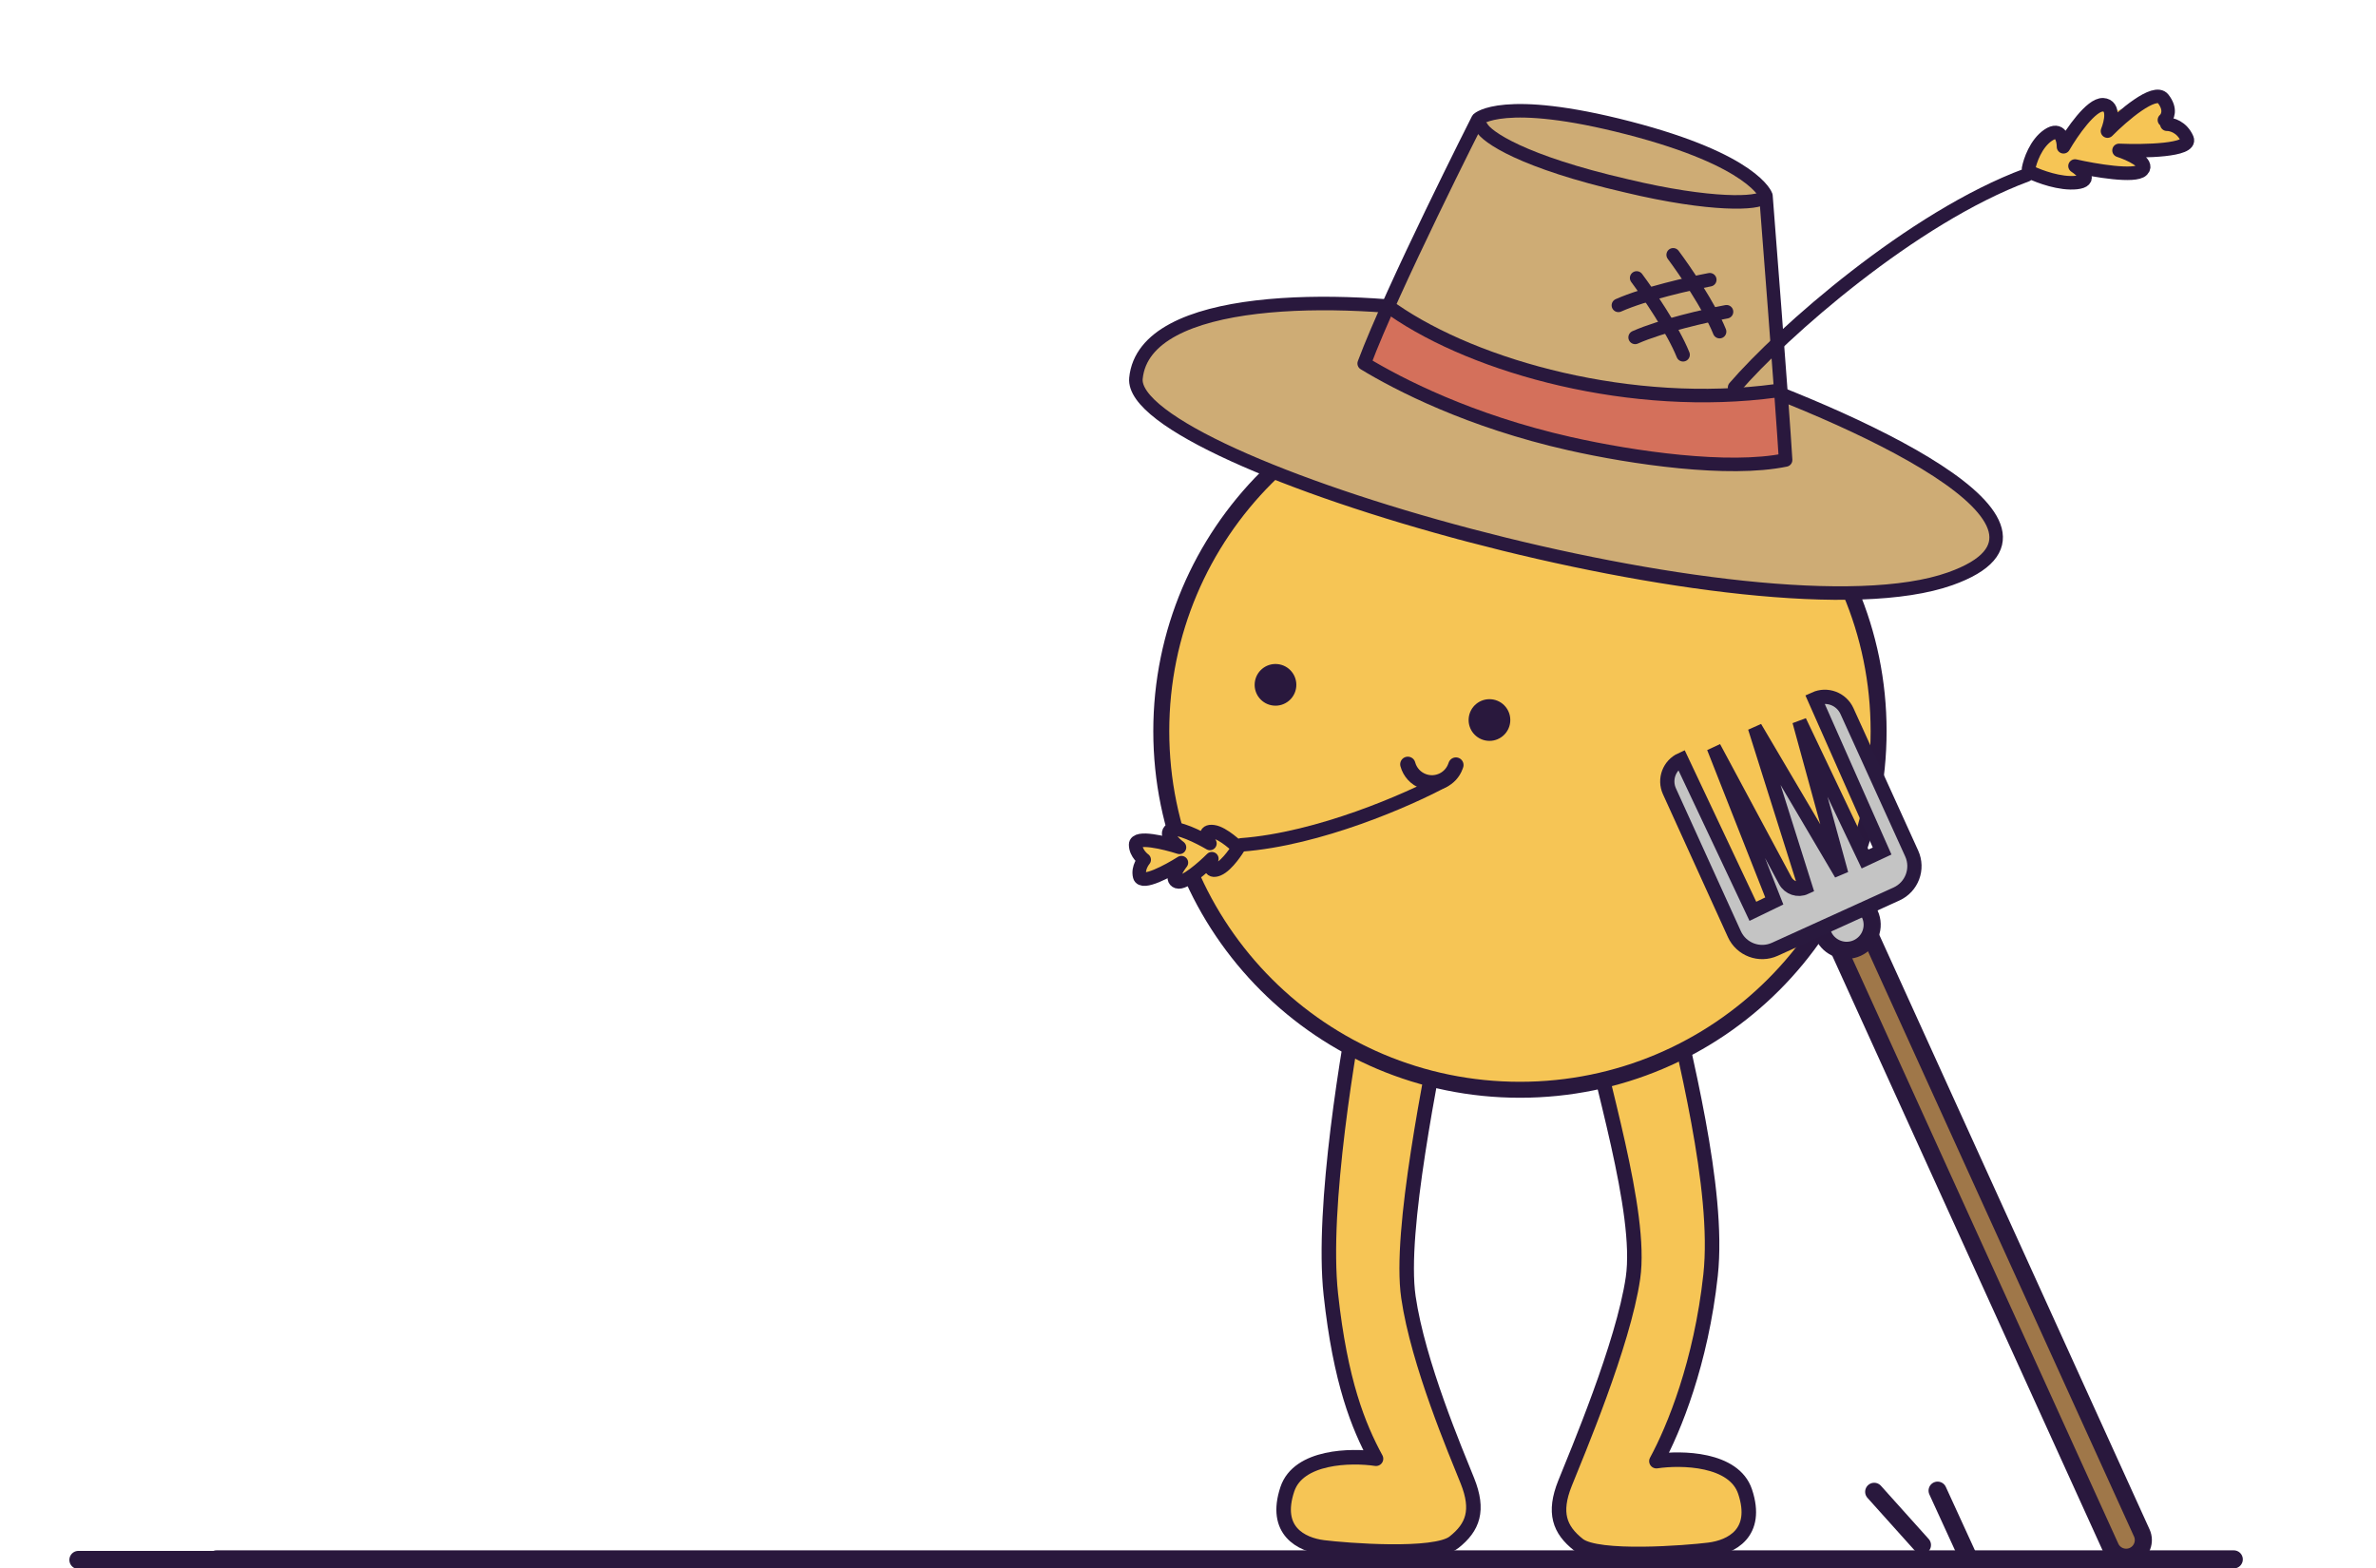 <svg xmlns="http://www.w3.org/2000/svg" viewBox="0 0 500 330" width="500" height="330" preserveAspectRatio="xMidYMid meet" style="width: 100%; height: 100%; transform: translate3d(0px, 0px, 0px);"><defs><clipPath id="__lottie_element_424"><rect width="500" height="330" x="0" y="0"/></clipPath></defs><g clip-path="url(#__lottie_element_424)"><g transform="matrix(1,0,0,1,264.936,198.008)" opacity="1" style="display: block;"><g opacity="1" transform="matrix(1,0,0,1,24.698,66.402)"><path fill="rgb(246,197,85)" fill-opacity="1" d=" M-9.574,8.004 C-11.58,-10.422 -5.837,-44.104 -3.117,-58.098 C-3.117,-58.098 12.044,-63.345 12.044,-63.345 C12.044,-63.345 14.377,-53.434 14.377,-53.434 C11.656,-38.079 4.717,-5.371 6.751,8.587 C8.785,22.546 16.699,41.082 19.171,47.259 C21.642,53.437 20.343,57.021 16.327,60.183 C12.31,63.345 -6.483,61.836 -11.148,61.253 C-15.812,60.67 -21.642,57.755 -18.727,49.009 C-16.395,42.012 -5.317,41.817 -0.07,42.595 C-3.763,35.792 -7.569,26.43 -9.574,8.004z"/></g><g opacity="1" transform="matrix(1,0,0,1,24.698,66.402)"><path stroke-linecap="round" stroke-linejoin="round" fill-opacity="0" stroke="rgb(41,24,61)" stroke-opacity="1" stroke-width="3.056" d=" M-9.574,8.004 C-11.58,-10.422 -5.837,-44.104 -3.117,-58.098 C-3.117,-58.098 12.044,-63.345 12.044,-63.345 C12.044,-63.345 14.377,-53.434 14.377,-53.434 C11.656,-38.079 4.717,-5.371 6.751,8.587 C8.785,22.546 16.699,41.082 19.171,47.259 C21.642,53.437 20.343,57.021 16.327,60.183 C12.31,63.345 -6.483,61.836 -11.148,61.253 C-15.812,60.67 -21.642,57.755 -18.727,49.009 C-16.395,42.012 -5.317,41.817 -0.07,42.595 C-3.763,35.792 -7.569,26.43 -9.574,8.004z"/></g></g><g transform="matrix(1,0,0,1,323.807,198.606)" opacity="1" style="display: block;"><g opacity="1" transform="matrix(1,0,0,1,24.699,66.357)"><path fill="rgb(246,197,85)" fill-opacity="1" d=" M11.462,3.412 C13.468,-15.014 5.503,-44.059 2.783,-58.053 C2.783,-58.053 -12.377,-63.3 -12.377,-63.3 C-12.377,-63.3 -14.709,-53.389 -14.709,-53.389 C-11.988,-38.035 -2.83,-9.964 -4.864,3.995 C-6.897,17.954 -16.702,41.038 -19.173,47.215 C-21.643,53.392 -20.346,56.977 -16.329,60.139 C-12.311,63.301 6.482,61.793 11.147,61.21 C15.812,60.627 21.642,57.71 18.727,48.964 C16.394,41.967 5.315,41.773 0.067,42.55 C3.761,35.748 9.457,21.838 11.462,3.412z"/></g><g opacity="1" transform="matrix(1,0,0,1,24.699,66.357)"><path stroke-linecap="round" stroke-linejoin="round" fill-opacity="0" stroke="rgb(41,24,61)" stroke-opacity="1" stroke-width="3.056" d=" M11.462,3.412 C13.468,-15.014 5.503,-44.059 2.783,-58.053 C2.783,-58.053 -12.377,-63.3 -12.377,-63.3 C-12.377,-63.3 -14.709,-53.389 -14.709,-53.389 C-11.988,-38.035 -2.83,-9.964 -4.864,3.995 C-6.897,17.954 -16.702,41.038 -19.173,47.215 C-21.643,53.392 -20.346,56.977 -16.329,60.139 C-12.311,63.301 6.482,61.793 11.147,61.21 C15.812,60.627 21.642,57.71 18.727,48.964 C16.394,41.967 5.315,41.773 0.067,42.55 C3.761,35.748 9.457,21.838 11.462,3.412z"/></g></g><g transform="matrix(1,0,0,1,238.127,70.947)" opacity="1" style="display: block;"><g opacity="1" transform="matrix(1,0,0,1,82.552,82.553)"><path fill="rgb(246,197,85)" fill-opacity="1" d=" M15.137,-73.944 C55.975,-65.584 82.302,-25.702 73.943,15.135 C65.582,55.973 25.701,82.302 -15.135,73.941 C-55.973,65.582 -82.303,25.7 -73.943,-15.137 C-65.584,-55.975 -25.7,-82.303 15.137,-73.944z"/></g><g opacity="1" transform="matrix(1,0,0,1,81.727,82.929)"><path stroke-linecap="round" stroke-linejoin="round" fill-opacity="0" stroke="rgb(41,24,61)" stroke-opacity="1" stroke-width="3.36" d=" M-0.001,-75.477 C41.684,-75.477 75.477,-41.684 75.477,0 C75.477,41.685 41.684,75.477 -0.001,75.477 C-41.685,75.477 -75.477,41.685 -75.477,0 C-75.477,-41.684 -41.685,-75.477 -0.001,-75.477z"/></g></g><g transform="matrix(0.99,-0.139,0.139,0.99,345.661,149.1)" opacity="1" style="display: block;"><g opacity="1" transform="matrix(1,0,0,1,56.901,121.287)"><path fill="rgb(159,119,73)" fill-opacity="1" d=" M-20.584,-69.706 C-20.584,-69.706 -20.584,-69.706 -20.584,-69.706 C-18.668,-70.272 -16.656,-69.177 -16.091,-67.262 C-16.091,-67.262 23.028,65.212 23.028,65.212 C23.594,67.128 22.5,69.14 20.584,69.706 C18.668,70.271 16.656,69.177 16.091,67.261 C16.091,67.261 -23.028,-65.213 -23.028,-65.213 C-23.594,-67.129 -22.499,-69.14 -20.584,-69.706z"/></g><g opacity="1" transform="matrix(1,0,0,1,56.901,121.287)"><path stroke-linecap="round" stroke-linejoin="round" fill-opacity="0" stroke="rgb(41,24,61)" stroke-opacity="1" stroke-width="3.6" d=" M-20.584,-69.706 C-20.584,-69.706 -20.584,-69.706 -20.584,-69.706 C-18.668,-70.272 -16.656,-69.177 -16.091,-67.262 C-16.091,-67.262 23.028,65.212 23.028,65.212 C23.594,67.128 22.5,69.14 20.584,69.706 C18.668,70.271 16.656,69.177 16.091,67.261 C16.091,67.261 -23.028,-65.213 -23.028,-65.213 C-23.594,-67.129 -22.499,-69.14 -20.584,-69.706z"/></g><g opacity="1" transform="matrix(1,0,0,1,36.162,50.931)"><path fill="rgb(196,196,196)" fill-opacity="1" d=" M-1.564,-5.296 C-1.564,-5.296 -1.564,-5.296 -1.564,-5.296 C1.284,-6.137 4.274,-4.51 5.115,-1.662 C5.115,-1.662 5.197,-1.383 5.197,-1.383 C6.039,1.464 4.412,4.454 1.563,5.295 C-1.285,6.136 -4.275,4.509 -5.116,1.661 C-5.116,1.661 -5.198,1.383 -5.198,1.383 C-6.039,-1.465 -4.412,-4.455 -1.564,-5.296z"/></g><g opacity="1" transform="matrix(1,0,0,1,36.162,50.931)"><path stroke-linecap="round" stroke-linejoin="round" fill-opacity="0" stroke="rgb(41,24,61)" stroke-opacity="1" stroke-width="3.6" d=" M-1.564,-5.296 C-1.564,-5.296 -1.564,-5.296 -1.564,-5.296 C1.284,-6.137 4.274,-4.51 5.115,-1.662 C5.115,-1.662 5.197,-1.383 5.197,-1.383 C6.039,1.464 4.412,4.454 1.563,5.295 C-1.285,6.136 -4.275,4.509 -5.116,1.661 C-5.116,1.661 -5.198,1.383 -5.198,1.383 C-6.039,-1.465 -4.412,-4.455 -1.564,-5.296z"/></g><g opacity="1" transform="matrix(1,0,0,1,27.623,28.678)"><path fill="rgb(196,196,196)" fill-opacity="1" d=" M-24.448,-10.621 C-25.235,-13.283 -23.715,-16.079 -21.052,-16.865 C-21.052,-16.865 -10.569,16.845 -10.569,16.845 C-10.569,16.845 -5.802,15.311 -5.802,15.311 C-5.802,15.311 -13.918,-18.46 -13.918,-18.46 C-13.918,-18.46 -2.918,11.406 -2.918,11.406 C-2.322,13.023 -0.568,13.895 1.081,13.393 C1.081,13.393 -4.757,-21.405 -4.757,-21.405 C-4.757,-21.405 8.953,11.631 8.953,11.631 C8.953,11.631 4.698,-21.42 4.698,-21.42 C4.698,-21.42 14.344,9.22 14.344,9.22 C14.344,9.22 18.138,8.057 18.138,8.057 C18.138,8.057 8.552,-25.607 8.552,-25.607 C11.258,-26.406 14.101,-24.86 14.901,-22.154 C14.901,-22.154 24.228,9.435 24.228,9.435 C25.236,12.845 23.286,16.426 19.875,17.433 C19.875,17.433 -7.099,25.399 -7.099,25.399 C-10.51,26.406 -14.09,24.457 -15.096,21.047 C-15.096,21.047 -24.448,-10.621 -24.448,-10.621z"/><path stroke-linecap="butt" stroke-linejoin="miter" fill-opacity="0" stroke-miterlimit="4" stroke="rgb(41,25,62)" stroke-opacity="1" stroke-width="3" d=" M-24.448,-10.621 C-25.235,-13.283 -23.715,-16.079 -21.052,-16.865 C-21.052,-16.865 -10.569,16.845 -10.569,16.845 C-10.569,16.845 -5.802,15.311 -5.802,15.311 C-5.802,15.311 -13.918,-18.46 -13.918,-18.46 C-13.918,-18.46 -2.918,11.406 -2.918,11.406 C-2.322,13.023 -0.568,13.895 1.081,13.393 C1.081,13.393 -4.757,-21.405 -4.757,-21.405 C-4.757,-21.405 8.953,11.631 8.953,11.631 C8.953,11.631 4.698,-21.42 4.698,-21.42 C4.698,-21.42 14.344,9.22 14.344,9.22 C14.344,9.22 18.138,8.057 18.138,8.057 C18.138,8.057 8.552,-25.607 8.552,-25.607 C11.258,-26.406 14.101,-24.86 14.901,-22.154 C14.901,-22.154 24.228,9.435 24.228,9.435 C25.236,12.845 23.286,16.426 19.875,17.433 C19.875,17.433 -7.099,25.399 -7.099,25.399 C-10.51,26.406 -14.09,24.457 -15.096,21.047 C-15.096,21.047 -24.448,-10.621 -24.448,-10.621z"/></g></g><g transform="matrix(1,0,0,1,234.445,17.228)" opacity="1" style="display: block;"><g opacity="1" transform="matrix(1,0,0,1,95.236,75.796)"><path fill="rgb(206,172,117)" fill-opacity="1" d=" M-81.151,-24.339 C-71.503,-31.504 -37.812,-28.699 -22.171,-26.401 C-8.143,-24.412 21.435,-19.608 27.515,-16.302 C68.562,-4.006 90.191,13.17 90.645,19.61 C91.008,24.761 81.969,28.884 77.403,30.301 C77.403,30.301 43.947,31.504 43.947,31.504 C43.947,31.504 12.13,27.03 12.13,27.03 C12.13,27.03 -22.981,20.487 -22.981,20.487 C-22.981,20.487 -73.607,1.804 -73.607,1.804 C-73.607,1.804 -86.363,-7.131 -86.363,-7.131 C-86.363,-7.131 -89.906,-11.287 -89.906,-11.287 C-91.007,-12.653 -90.798,-17.175 -81.151,-24.339z"/></g><g opacity="1" transform="matrix(1,0,0,1,105.153,81.513)"><path stroke-linecap="round" stroke-linejoin="round" fill-opacity="0" stroke="rgb(41,24,61)" stroke-opacity="1" stroke-width="2.848" d=" M-32.496,-32.484 C-57.319,-36.669 -98.797,-37.053 -100.551,-19.128 C-102.305,-1.203 31.439,37.052 70.809,23.064 C102.305,11.873 49.286,-11.527 18.84,-21.828"/></g><g opacity="1" transform="matrix(1,0,0,1,97.595,42.386)"><path fill="rgb(206,172,117)" fill-opacity="1" d=" M-35.675,-4.808 C-35.675,-4.808 -44.185,17.171 -44.185,17.171 C-1.081,16.056 32.125,28.779 44.185,36.712 C44.185,36.712 41.247,17.527 41.247,17.527 C41.247,17.527 39.829,-14.023 39.829,-14.023 C39.829,-14.023 37.347,-21.468 37.347,-21.468 C37.347,-21.468 25.326,-27.079 25.326,-27.079 C25.326,-27.079 10.194,-33.351 10.194,-33.351 C10.194,-33.351 -7.319,-36.712 -7.319,-36.712 C-7.319,-36.712 -19.727,-34.939 -19.727,-34.939 C-19.727,-34.939 -35.675,-4.808 -35.675,-4.808z"/></g><g opacity="1" transform="matrix(1,0,0,1,97.105,64.034)"><path fill="rgb(212,112,91)" fill-opacity="1" d=" M43.73,15.443 C43.73,15.443 43.385,1.71 43.385,1.71 C43.385,1.71 20.945,3.224 2.932,0.512 C-15.083,-2.2 -40.07,-16.844 -40.07,-16.844 C-40.07,-16.844 -43.73,-5.046 -43.73,-5.046 C-43.73,-5.046 -25.359,5.465 -4.62,11.155 C16.12,16.845 43.73,15.443 43.73,15.443z"/></g><g opacity="1" transform="matrix(1,0,0,1,96.973,42.453)"><path stroke-linecap="round" stroke-linejoin="round" fill-opacity="0" stroke="rgb(41,24,61)" stroke-opacity="1" stroke-width="2.848" d=" M40.201,-18.488 C40.201,-18.488 43.745,26.793 44.34,37.124 C32.33,39.606 12.175,36.686 -1.132,33.682 C-22.221,28.923 -37.167,21.168 -44.34,16.814 C-38.496,1.154 -20.38,-34.602 -20.38,-34.602 C-20.38,-34.602 -15.208,-39.605 11.284,-32.755 C37.776,-25.905 40.201,-18.488 40.201,-18.488z"/></g><g opacity="1" transform="matrix(1,0,0,1,99.044,58.563)"><path stroke-linecap="round" stroke-linejoin="round" fill-opacity="0" stroke="rgb(41,24,61)" stroke-opacity="1" stroke-width="2.848" d=" M-40.28,-10.56 C-22.763,1.555 9.964,10.559 40.28,6.454"/></g><g opacity="1" transform="matrix(1,0,0,1,107.009,17.862)"><path stroke-linecap="round" stroke-linejoin="round" fill-opacity="0" stroke="rgb(41,24,61)" stroke-opacity="1" stroke-width="2.848" d=" M-29.681,-8.308 C-28.662,-6.305 -21.144,-1.035 0.785,4.016 C18.705,8.308 28.737,7.798 29.681,6.399"/></g><g opacity="1" transform="matrix(1,0,0,1,0,0)"><g opacity="1" transform="matrix(1,0,0,1,115.741,44.34)"><path stroke-linecap="round" stroke-linejoin="round" fill-opacity="0" stroke="rgb(41,24,61)" stroke-opacity="1" stroke-width="2.848" d=" M9.614,-2.696 C5.518,-1.926 -4.061,0.23 -9.614,2.696"/></g><g opacity="1" transform="matrix(1,0,0,1,119.265,51.081)"><path stroke-linecap="round" stroke-linejoin="round" fill-opacity="0" stroke="rgb(41,24,61)" stroke-opacity="1" stroke-width="2.848" d=" M9.615,-2.696 C5.518,-1.927 -4.062,0.23 -9.615,2.696"/></g><g opacity="1" transform="matrix(1,0,0,1,122.538,44.483)"><path stroke-linecap="round" stroke-linejoin="round" fill-opacity="0" stroke="rgb(41,24,61)" stroke-opacity="1" stroke-width="2.848" d=" M-4.883,-8.082 C-2.517,-4.911 2.749,2.76 4.883,8.082"/></g><g opacity="1" transform="matrix(1,0,0,1,114.852,49.352)"><path stroke-linecap="round" stroke-linejoin="round" fill-opacity="0" stroke="rgb(41,24,61)" stroke-opacity="1" stroke-width="2.848" d=" M-4.883,-8.082 C-2.517,-4.912 2.749,2.761 4.883,8.082"/></g></g></g><g transform="matrix(1,0,0,1,362.178,15.69)" opacity="1" style="display: block;"><g opacity="1" transform="matrix(1,0,0,1,81.706,13.236)"><path fill="rgb(246,197,85)" fill-opacity="1" d=" M-13.015,-0.277 C-13.015,-0.277 -16.409,6.306 -16.409,6.306 C-16.409,6.306 -13.066,8.578 -13.066,8.578 C-13.066,8.578 -5.987,8.189 -5.987,8.189 C-5.987,8.189 -5.775,5.99 -5.775,5.99 C-5.775,5.99 3.329,7.948 3.329,7.948 C3.329,7.948 6.147,6.384 6.147,6.384 C6.147,6.384 2.036,3.264 2.036,3.264 C2.036,3.264 16.409,2.272 16.409,2.272 C16.409,2.272 15.698,-1.475 15.698,-1.475 C15.698,-1.475 12.325,-2.96 12.325,-2.96 C12.325,-2.96 12.351,-5.733 12.351,-5.733 C12.351,-5.733 10.45,-8.578 10.45,-8.578 C10.45,-8.578 0.372,-5.215 0.372,-5.215 C0.372,-5.215 -1.165,-7.574 -1.165,-7.574 C-1.165,-7.574 -6.887,-0.767 -6.887,-0.767 C-6.887,-0.767 -13.015,-0.277 -13.015,-0.277z"/></g><g opacity="1" transform="matrix(1,0,0,1,82.158,16.766)"><path stroke-linecap="round" stroke-linejoin="round" fill-opacity="0" stroke="rgb(41,24,61)" stroke-opacity="1" stroke-width="2.848" d=" M-16.985,3.82 C-15.199,4.689 -10.776,6.335 -7.364,5.958 C-3.951,5.582 -6.149,3.485 -7.674,2.484 C-3.578,3.413 4.987,4.884 6.463,3.333 C7.941,1.783 3.829,-0.07 1.588,-0.802 C6.812,-0.581 16.985,-0.763 15.903,-3.258 C14.82,-5.752 12.623,-6.334 11.661,-6.313"/></g><g opacity="1" transform="matrix(1,0,0,1,33.572,43.499)"><path stroke-linecap="round" stroke-linejoin="round" fill-opacity="0" stroke="rgb(41,24,61)" stroke-opacity="1" stroke-width="2.848" d=" M-30.724,22.354 C-20.732,10.783 6.617,-13.411 30.724,-22.354"/></g><g opacity="1" transform="matrix(1,0,0,1,79.748,11.319)"><path stroke-linecap="round" stroke-linejoin="round" fill-opacity="0" stroke="rgb(41,24,61)" stroke-opacity="1" stroke-width="2.848" d=" M-15.042,8.47 C-14.745,6.86 -13.505,3.201 -10.921,1.445 C-8.336,-0.311 -7.688,2.336 -7.687,3.879 C-5.95,0.875 -1.853,-5.097 0.639,-4.958 C3.129,-4.819 2.297,-1.209 1.57,0.579 C4.736,-2.625 11.512,-8.47 13.277,-6.219 C15.043,-3.967 14.194,-2.302 13.549,-1.751"/></g></g><g transform="matrix(1,0,0,1,263.564,139.283)" opacity="1" style="display: block;"><g opacity="1" transform="matrix(1,0,0,1,49.874,12.254)"><path fill="rgb(41,24,61)" fill-opacity="1" d=" M0.42,-4.367 C2.831,-4.136 4.598,-1.993 4.367,0.418 C4.136,2.829 1.993,4.598 -0.419,4.366 C-2.83,4.135 -4.597,1.992 -4.366,-0.419 C-4.135,-2.83 -1.992,-4.598 0.42,-4.367z"/></g><g opacity="1" transform="matrix(1,0,0,1,4.848,4.848)"><path fill="rgb(41,24,61)" fill-opacity="1" d=" M0.419,-4.367 C2.83,-4.136 4.598,-1.993 4.366,0.418 C4.135,2.83 1.992,4.598 -0.419,4.366 C-2.831,4.135 -4.598,1.993 -4.366,-0.419 C-4.135,-2.83 -1.993,-4.598 0.419,-4.367z"/></g></g><g transform="matrix(0.985,0.174,-0.174,0.985,293.33,153.704)" opacity="1" style="display: block;"><g opacity="1" transform="matrix(1,0,0,1,8.663,6.586)"><path stroke-linecap="round" stroke-linejoin="round" fill-opacity="0" stroke="rgb(41,24,61)" stroke-opacity="1" stroke-width="3.209" d=" M-4.539,-0.056 C-3.83,1.461 -2.41,2.615 -0.631,2.909 C2.215,3.378 4.908,1.467 5.403,-1.375 C5.403,-1.375 5.454,-1.666 5.454,-1.666"/></g></g><g transform="matrix(0.987,0.163,-0.163,0.987,240.204,150.931)" opacity="1" style="display: block;"><g opacity="1" transform="matrix(1,0,0,1,44.995,12.969)"><path stroke-linecap="round" stroke-linejoin="round" fill-opacity="0" stroke="rgb(41,24,61)" stroke-opacity="1" stroke-width="2.848" d=" M19.899,-10.121 C13.276,-4.986 -3.957,6.251 -19.899,10.121"/></g><g opacity="1" transform="matrix(1,0,0,1,13.713,28.048)"><path fill="rgb(246,198,86)" fill-opacity="1" d=" M5.124,-6.736 C2.962,-6.663 4.025,-5.002 4.827,-4.18 C2.427,-5.102 -2.657,-6.683 -3.788,-5.638 C-4.919,-4.593 -2.639,-2.996 -1.358,-2.328 C-4.554,-2.799 -10.865,-3.269 -10.548,-1.382 C-10.23,0.504 -8.256,1.453 -8.256,1.453 C-8.256,1.453 -9.397,3.309 -8.623,5.059 C-7.849,6.809 -2.84,2.939 -0.433,0.786 C-1.134,2.049 -2.157,4.638 -0.637,4.887 C0.882,5.136 4.254,1.016 5.75,-1.075 C5.533,0.052 5.561,2.024 7.405,0.894 C9.249,-0.235 10.865,-4.263 10.865,-4.263 C10.865,-4.263 7.285,-6.809 5.124,-6.736z"/><path stroke-linecap="round" stroke-linejoin="round" fill-opacity="0" stroke="rgb(41,24,61)" stroke-opacity="1" stroke-width="2.848" d=" M5.124,-6.736 C2.962,-6.663 4.025,-5.002 4.827,-4.18 C2.427,-5.102 -2.657,-6.683 -3.788,-5.638 C-4.919,-4.593 -2.639,-2.996 -1.358,-2.328 C-4.554,-2.799 -10.865,-3.269 -10.548,-1.382 C-10.23,0.504 -8.256,1.453 -8.256,1.453 C-8.256,1.453 -9.397,3.309 -8.623,5.059 C-7.849,6.809 -2.84,2.939 -0.433,0.786 C-1.134,2.049 -2.157,4.638 -0.637,4.887 C0.882,5.136 4.254,1.016 5.75,-1.075 C5.533,0.052 5.561,2.024 7.405,0.894 C9.249,-0.235 10.865,-4.263 10.865,-4.263 C10.865,-4.263 7.285,-6.809 5.124,-6.736z"/></g></g><g transform="matrix(0.46,0,0,0.46,89.979,324.967)" opacity="1" style="display: block;"><g opacity="1" transform="matrix(1,0,0,1,0,0)"><g opacity="1" transform="matrix(1,0,0,1,133.493,76.284)"><path fill="rgb(235,172,82)" fill-opacity="1" d=" M67.665,0 C67.665,36.607 37.371,66.284 0,66.284 C-37.371,66.284 -67.665,36.607 -67.665,0 C-67.665,-36.608 -37.371,-66.284 0,-66.284 C37.371,-66.284 67.665,-36.608 67.665,0z"/><path stroke-linecap="butt" stroke-linejoin="miter" fill-opacity="0" stroke-miterlimit="10" stroke="rgb(41,24,61)" stroke-opacity="1" stroke-width="9" d=" M67.665,0 C67.665,36.607 37.371,66.284 0,66.284 C-37.371,66.284 -67.665,36.607 -67.665,0 C-67.665,-36.608 -37.371,-66.284 0,-66.284 C37.371,-66.284 67.665,-36.608 67.665,0z"/></g><g opacity="1" transform="matrix(1,0,0,1,132.939,76.175)"><path fill="rgb(212,128,70)" fill-opacity="1" d=" M23.89,13.898 C23.89,17.12 23.053,20.157 21.38,23.006 C19.769,25.795 17.352,28.12 14.129,29.979 C10.969,31.776 7.22,32.829 2.882,33.138 C2.882,33.138 2.882,40.667 2.882,40.667 C2.882,40.667 -3.067,40.667 -3.067,40.667 C-3.067,40.667 -3.067,33.045 -3.067,33.045 C-9.264,32.489 -14.252,30.628 -18.033,27.468 C-21.813,24.247 -23.765,19.909 -23.889,14.456 C-23.889,14.456 -9.946,14.456 -9.946,14.456 C-9.574,18.916 -7.281,21.613 -3.067,22.542 C-3.067,22.542 -3.067,4.788 -3.067,4.788 C-7.529,3.672 -11.123,2.556 -13.85,1.442 C-16.576,0.327 -18.931,-1.47 -20.914,-3.95 C-22.897,-6.428 -23.889,-9.805 -23.889,-14.082 C-23.889,-19.473 -21.968,-23.873 -18.126,-27.282 C-14.221,-30.69 -9.202,-32.641 -3.067,-33.137 C-3.067,-33.137 -3.067,-40.667 -3.067,-40.667 C-3.067,-40.667 2.882,-40.667 2.882,-40.667 C2.882,-40.667 2.882,-33.137 2.882,-33.137 C8.831,-32.641 13.572,-30.844 17.104,-27.746 C20.698,-24.648 22.712,-20.372 23.146,-14.919 C23.146,-14.919 9.11,-14.919 9.11,-14.919 C8.924,-16.715 8.273,-18.264 7.158,-19.566 C6.104,-20.929 4.679,-21.889 2.882,-22.448 C2.882,-22.448 2.882,-4.879 2.882,-4.879 C7.53,-3.702 11.186,-2.555 13.851,-1.441 C16.577,-0.386 18.932,1.379 20.915,3.859 C22.898,6.276 23.89,9.622 23.89,13.898z M-10.317,-14.733 C-10.317,-12.687 -9.698,-11.014 -8.458,-9.712 C-7.219,-8.473 -5.422,-7.452 -3.067,-6.645 C-3.067,-6.645 -3.067,-22.726 -3.067,-22.726 C-5.298,-22.417 -7.064,-21.58 -8.365,-20.216 C-9.667,-18.853 -10.317,-17.026 -10.317,-14.733z M2.882,22.727 C5.237,22.294 7.065,21.333 8.366,19.846 C9.73,18.36 10.411,16.563 10.411,14.456 C10.411,12.411 9.761,10.767 8.459,9.529 C7.158,8.289 5.299,7.266 2.882,6.461 C2.882,6.461 2.882,22.727 2.882,22.727z"/></g></g></g><g transform="matrix(0.7,0,0,0.7,59.991,295.977)" opacity="1" style="display: block;"><g opacity="1" transform="matrix(1,0,0,1,0,0)"><g opacity="1" transform="matrix(1,0,0,1,46.992,84.015)"><path fill="rgb(235,172,82)" fill-opacity="1" d=" M36.992,0 C36.992,20.013 20.43,36.236 0,36.236 C-20.43,36.236 -36.992,20.013 -36.992,0 C-36.992,-20.013 -20.43,-36.236 0,-36.236 C20.43,-36.236 36.992,-20.013 36.992,0z"/><path stroke-linecap="butt" stroke-linejoin="miter" fill-opacity="0" stroke-miterlimit="10" stroke="rgb(41,24,61)" stroke-opacity="1" stroke-width="6" d=" M36.992,0 C36.992,20.013 20.43,36.236 0,36.236 C-20.43,36.236 -36.992,20.013 -36.992,0 C-36.992,-20.013 -20.43,-36.236 0,-36.236 C20.43,-36.236 36.992,-20.013 36.992,0z"/></g><g opacity="1" transform="matrix(1,0,0,1,46.69,83.956)"><path fill="rgb(212,128,70)" fill-opacity="1" d=" M13.06,7.597 C13.06,9.359 12.602,11.019 11.687,12.576 C10.807,14.102 9.486,15.372 7.723,16.388 C5.996,17.37 3.947,17.946 1.575,18.115 C1.575,18.115 1.575,22.232 1.575,22.232 C1.575,22.232 -1.677,22.232 -1.677,22.232 C-1.677,22.232 -1.677,18.065 -1.677,18.065 C-5.065,17.761 -7.792,16.743 -9.859,15.016 C-11.925,13.255 -12.993,10.883 -13.06,7.903 C-13.06,7.903 -5.438,7.903 -5.438,7.903 C-5.235,10.341 -3.981,11.815 -1.677,12.323 C-1.677,12.323 -1.677,2.616 -1.677,2.616 C-4.117,2.007 -6.081,1.397 -7.572,0.787 C-9.063,0.178 -10.35,-0.805 -11.434,-2.16 C-12.518,-3.514 -13.06,-5.361 -13.06,-7.699 C-13.06,-10.646 -12.01,-13.052 -9.91,-14.915 C-7.775,-16.778 -5.031,-17.846 -1.677,-18.116 C-1.677,-18.116 -1.677,-22.232 -1.677,-22.232 C-1.677,-22.232 1.575,-22.232 1.575,-22.232 C1.575,-22.232 1.575,-18.116 1.575,-18.116 C4.827,-17.846 7.419,-16.863 9.35,-15.169 C11.315,-13.475 12.416,-11.138 12.653,-8.156 C12.653,-8.156 4.98,-8.156 4.98,-8.156 C4.878,-9.138 4.522,-9.985 3.912,-10.697 C3.336,-11.442 2.557,-11.968 1.575,-12.272 C1.575,-12.272 1.575,-2.668 1.575,-2.668 C4.116,-2.024 6.115,-1.397 7.572,-0.788 C9.062,-0.212 10.349,0.754 11.433,2.109 C12.517,3.43 13.06,5.259 13.06,7.597z M-5.641,-8.055 C-5.641,-6.936 -5.302,-6.022 -4.625,-5.31 C-3.947,-4.633 -2.965,-4.074 -1.677,-3.634 C-1.677,-3.634 -1.677,-12.425 -1.677,-12.425 C-2.897,-12.256 -3.862,-11.798 -4.574,-11.053 C-5.285,-10.307 -5.641,-9.308 -5.641,-8.055z M1.575,12.424 C2.862,12.188 3.862,11.662 4.573,10.849 C5.319,10.036 5.691,9.054 5.691,7.903 C5.691,6.784 5.336,5.886 4.624,5.208 C3.912,4.531 2.896,3.972 1.575,3.531 C1.575,3.531 1.575,12.424 1.575,12.424z"/></g></g></g><g transform="matrix(1,0,0,1,14.596,317.234)" opacity="1" style="display: block;"><g opacity="1" transform="matrix(1,0,0,1,0,0)"><path stroke-linecap="round" stroke-linejoin="round" fill-opacity="0" stroke="rgb(41,24,61)" stroke-opacity="1" stroke-width="3.807" d=" M208.305,11.066 C208.305,11.066 1.904,11.066 1.904,11.066"/></g><g opacity="1" transform="matrix(1,0,0,1,0,0)"><path stroke-linecap="round" stroke-linejoin="round" fill-opacity="0" stroke="rgb(41,24,61)" stroke-opacity="1" stroke-width="3.807" d=" M30.977,10.952 C30.977,10.952 455.472,10.952 455.472,10.952"/></g></g><g transform="matrix(1,0,0,1,392.497,293.568)" opacity="1" style="display: block;"><g opacity="1" transform="matrix(1,0,0,1,18.38,26.992)"><path stroke-linecap="round" stroke-linejoin="round" fill-opacity="0" stroke="rgb(41,24,61)" stroke-opacity="1" stroke-width="3.807" d=" M3.135,6.839 C3.135,6.839 -3.135,-6.839 -3.135,-6.839"/></g></g><g transform="matrix(1,0,0,1,392.497,293.569)" opacity="1" style="display: block;"><g opacity="1" transform="matrix(1,0,0,1,6.929,25.996)"><path stroke-linecap="round" stroke-linejoin="round" fill-opacity="0" stroke="rgb(41,24,61)" stroke-opacity="1" stroke-width="3.807" d=" M5.025,5.599 C5.025,5.599 -5.025,-5.599 -5.025,-5.599"/></g></g></g></svg>